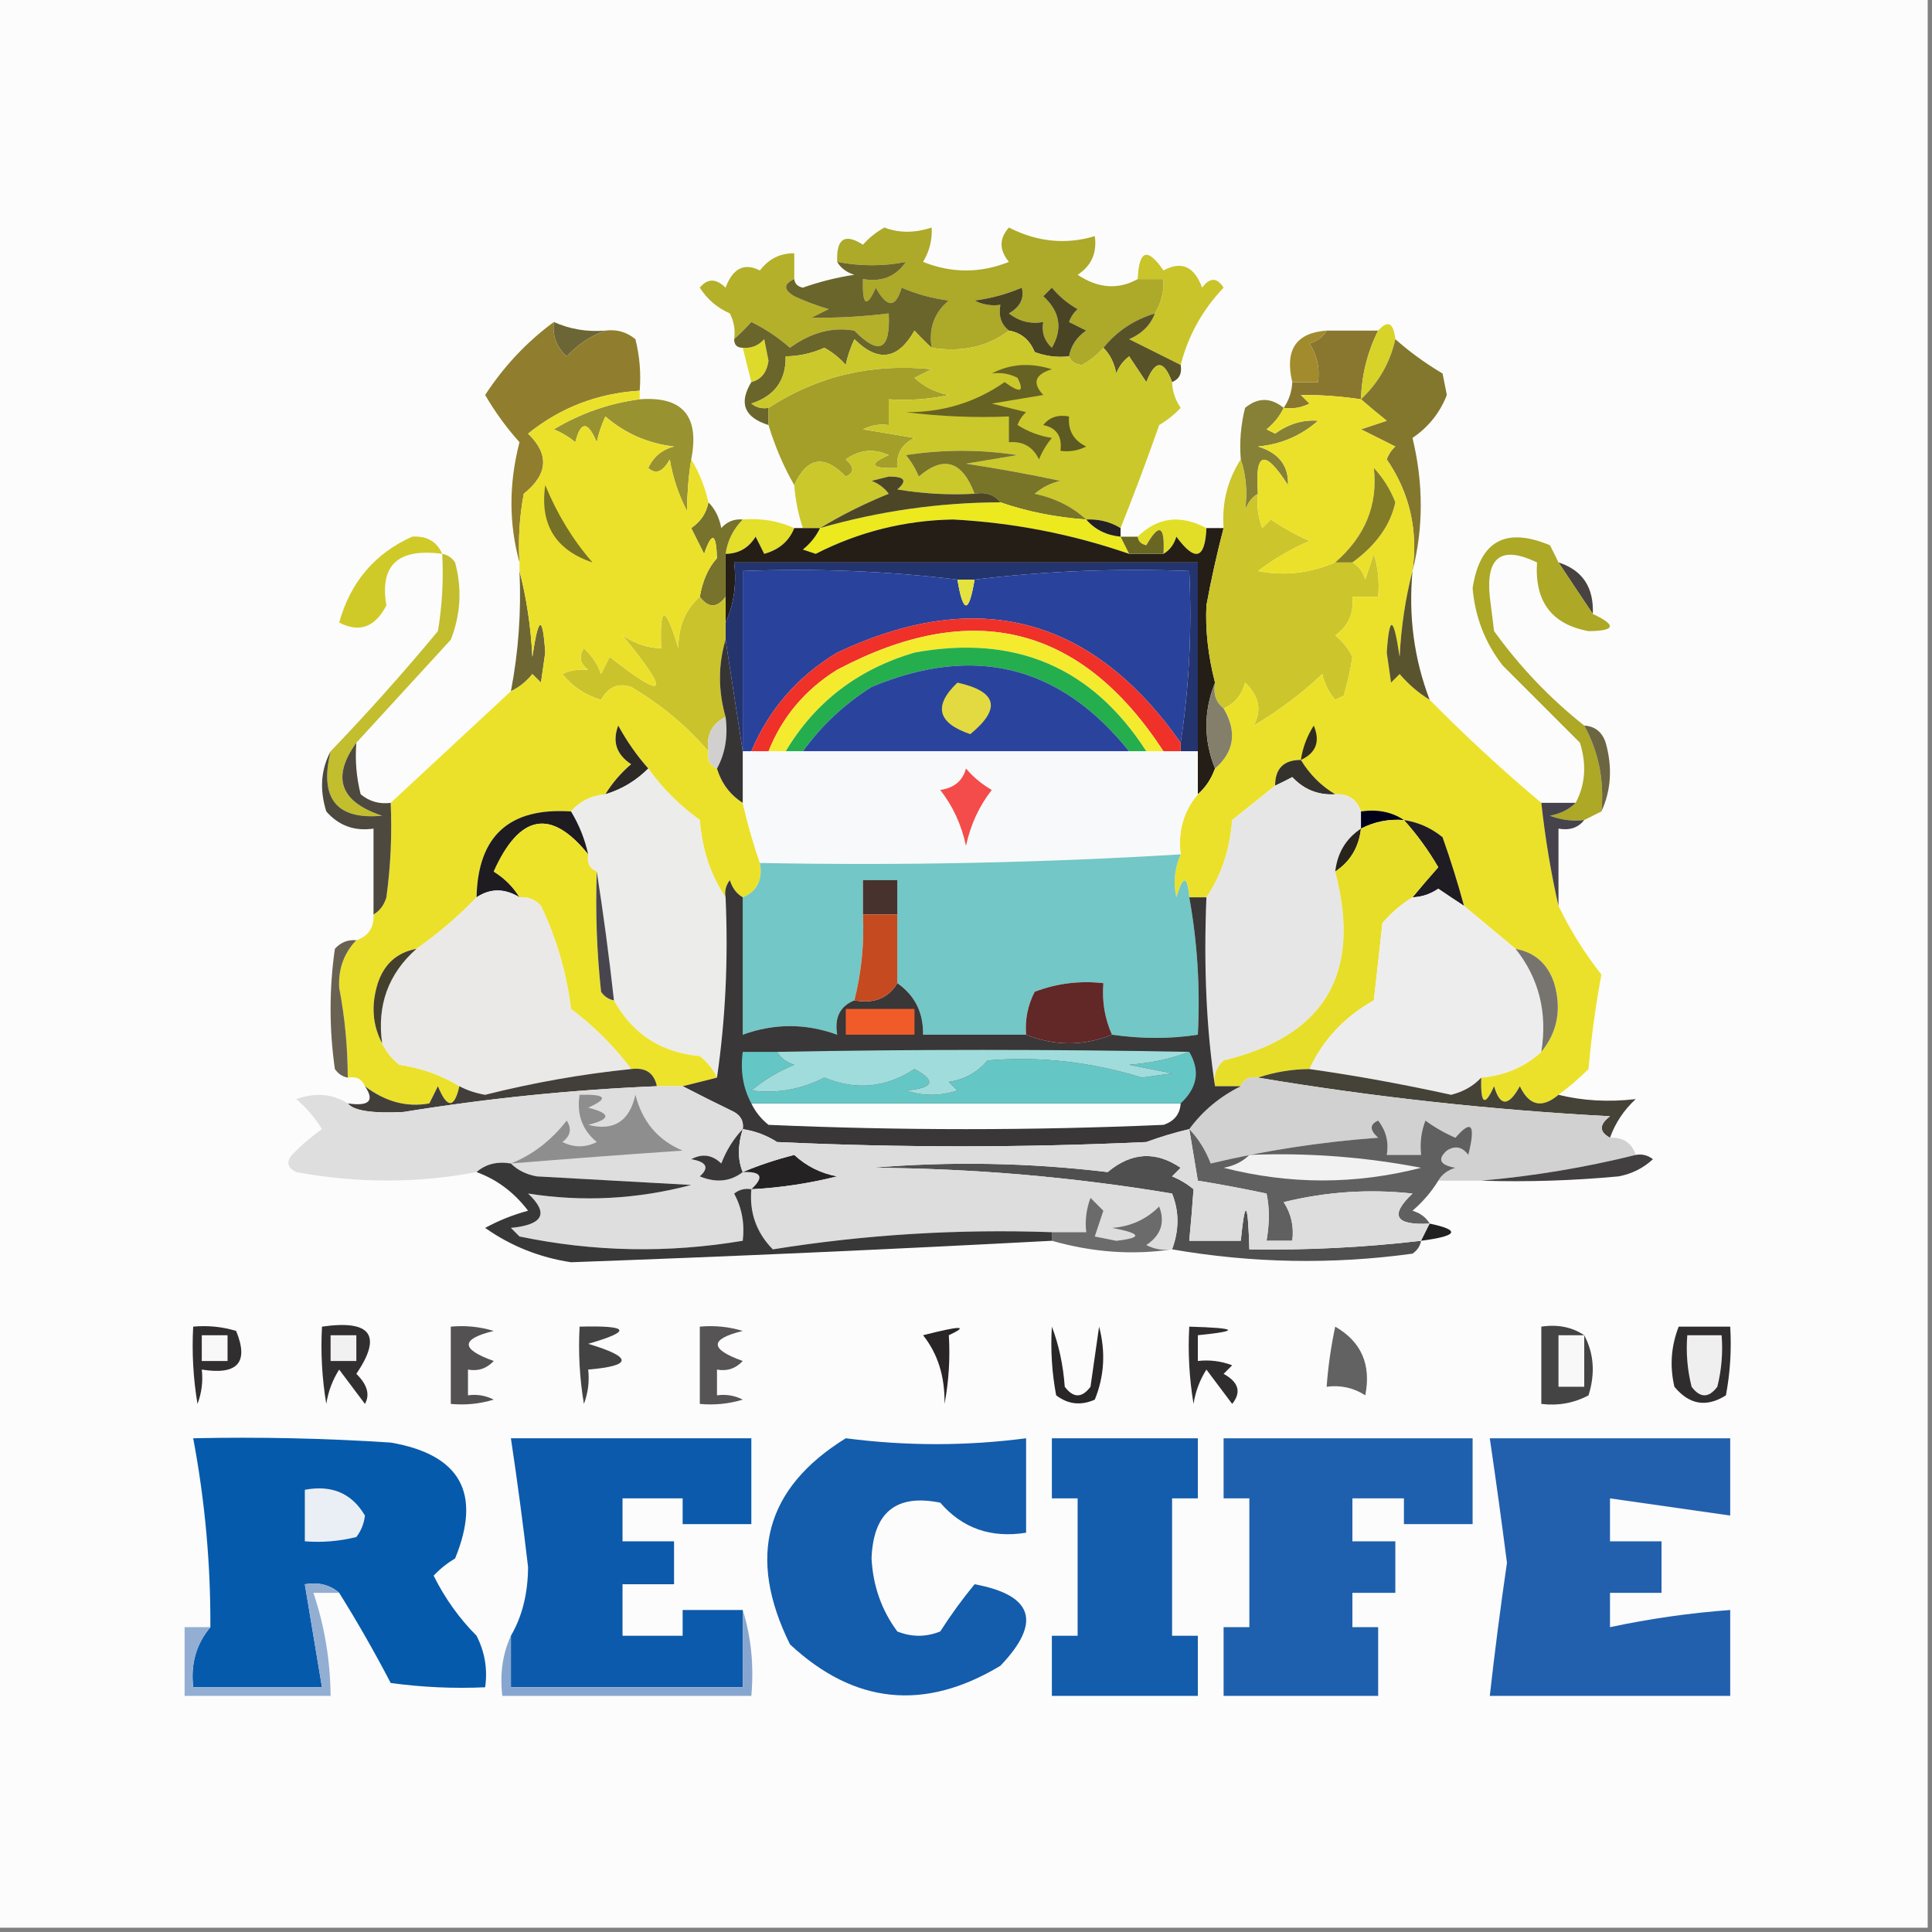 <?xml version="1.0" encoding="UTF-8"?>
<!DOCTYPE svg PUBLIC "-//W3C//DTD SVG 1.1//EN" "http://www.w3.org/Graphics/SVG/1.1/DTD/svg11.dtd">
<svg xmlns="http://www.w3.org/2000/svg" version="1.1" width="225px" height="225px" style="shape-rendering:geometricPrecision; text-rendering:geometricPrecision; image-rendering:optimizeQuality; fill-rule:evenodd; clip-rule:evenodd" xmlns:xlink="http://www.w3.org/1999/xlink">
<rect width="100%" height="100%" fill="#808080" stroke="none"/>
<g><path style="opacity:1" fill="#fcfcfc" d="M -0.5,-0.5 C 74.5,-0.5 149.5,-0.5 224.5,-0.5C 224.5,74.5 224.5,149.5 224.5,224.5C 149.5,224.5 74.5,224.5 -0.5,224.5C -0.5,149.5 -0.5,74.5 -0.5,-0.5 Z"/></g>
<g><path style="opacity:1" fill="#ada929" d="M 132.5,32.5 C 133.5,32.5 134.5,32.5 135.5,32.5C 135.567,33.959 135.234,35.292 134.5,36.5C 132.06,37.238 130.06,38.571 128.5,40.5C 127.844,41.278 127.011,41.944 126,42.5C 125.235,42.43 124.735,42.097 124.5,41.5C 124.721,40.265 125.388,39.265 126.5,38.5C 125.833,38.167 125.167,37.833 124.5,37.5C 124.709,36.914 125.043,36.414 125.5,36C 124.354,35.355 123.354,34.522 122.5,33.5C 122.167,33.833 121.833,34.167 121.5,34.5C 123.447,36.276 123.78,38.276 122.5,40.5C 121.614,39.675 121.281,38.675 121.5,37.5C 120.022,37.762 118.689,37.429 117.5,36.5C 118.811,35.742 119.311,34.742 119,33.5C 117.266,34.249 115.433,34.749 113.5,35C 114.448,35.483 115.448,35.65 116.5,35.5C 116.263,36.791 116.596,37.791 117.5,38.5C 115.012,40.388 112.012,41.054 108.5,40.5C 108.141,38.234 108.808,36.401 110.5,35C 108.567,34.749 106.734,34.249 105,33.5C 104.309,35.891 103.309,35.891 102,33.5C 100.913,35.932 100.413,35.598 100.5,32.5C 102.665,32.884 104.332,32.217 105.5,30.5C 102.905,31.024 100.239,31.024 97.5,30.5C 97.38,27.795 98.38,27.128 100.5,28.5C 101.216,27.689 102.05,27.022 103,26.5C 104.69,27.149 106.523,27.149 108.5,26.5C 108.579,27.93 108.246,29.264 107.5,30.5C 110.833,31.833 114.167,31.833 117.5,30.5C 116.355,29.109 116.355,27.776 117.5,26.5C 120.793,28.181 124.126,28.514 127.5,27.5C 127.773,29.451 127.107,30.951 125.5,32C 127.895,33.598 130.228,33.764 132.5,32.5 Z"/></g>
<g><path style="opacity:1" fill="#c9c42a" d="M 137.5,42.5 C 135.518,41.509 133.518,40.509 131.5,39.5C 132.993,38.859 133.993,37.859 134.5,36.5C 135.234,35.292 135.567,33.959 135.5,32.5C 134.5,32.5 133.5,32.5 132.5,32.5C 132.633,29.104 133.633,28.771 135.5,31.5C 137.585,30.353 139.085,31.02 140,33.5C 140.893,32.289 141.726,32.289 142.5,33.5C 140.046,36.076 138.379,39.076 137.5,42.5 Z"/></g>
<g><path style="opacity:1" fill="#b4b02a" d="M 92.5,32.5 C 91.227,33.077 91.227,33.743 92.5,34.5C 93.795,35.098 95.128,35.598 96.5,36C 95.833,36.333 95.167,36.667 94.5,37C 97.475,37.044 100.475,36.877 103.5,36.5C 103.721,40.795 102.388,41.462 99.5,38.5C 96.955,38.05 94.455,38.717 92,40.5C 90.632,39.297 89.132,38.297 87.5,37.5C 86.818,38.243 86.151,38.909 85.5,39.5C 85.65,38.448 85.483,37.448 85,36.5C 83.513,35.845 82.347,34.845 81.5,33.5C 82.391,32.41 83.391,32.41 84.5,33.5C 85.345,31.238 86.678,30.571 88.5,31.5C 89.524,30.147 90.857,29.48 92.5,29.5C 92.5,30.5 92.5,31.5 92.5,32.5 Z"/></g>
<g><path style="opacity:1" fill="#6c6636" d="M 64.5,37.5 C 66.379,38.341 68.379,38.675 70.5,38.5C 68.81,39.103 67.31,40.103 66,41.5C 64.812,40.437 64.312,39.103 64.5,37.5 Z"/></g>
<g><path style="opacity:1" fill="#897730" d="M 154.5,38.5 C 156.5,38.5 158.5,38.5 160.5,38.5C 159.25,41.006 158.584,43.673 158.5,46.5C 156.131,46.149 153.797,45.982 151.5,46C 151.833,46.333 152.167,46.667 152.5,47C 151.552,47.483 150.552,47.65 149.5,47.5C 150.11,46.609 150.443,45.609 150.5,44.5C 151.5,44.5 152.5,44.5 153.5,44.5C 153.714,42.856 153.38,41.356 152.5,40C 153.416,39.722 154.082,39.222 154.5,38.5 Z"/></g>
<g><path style="opacity:1" fill="#ddda2b" d="M 87.5,44.5 C 87.167,43.167 86.833,41.833 86.5,40.5C 87.496,40.586 88.329,40.252 89,39.5C 89.167,40.333 89.333,41.167 89.5,42C 89.316,43.376 88.649,44.209 87.5,44.5 Z"/></g>
<g><path style="opacity:1" fill="#6a652a" d="M 108.5,40.5 C 107.849,39.909 107.182,39.243 106.5,38.5C 104.58,41.898 102.247,42.231 99.5,39.5C 99.002,40.603 98.669,41.603 98.5,42.5C 97.784,41.689 96.95,41.022 96,40.5C 94.56,41.148 93.06,41.481 91.5,41.5C 91.548,44.292 90.215,46.125 87.5,47C 88.094,47.464 88.761,47.631 89.5,47.5C 89.5,48.167 89.5,48.833 89.5,49.5C 86.677,48.615 86.01,46.948 87.5,44.5C 88.649,44.209 89.316,43.376 89.5,42C 89.333,41.167 89.167,40.333 89,39.5C 88.329,40.252 87.496,40.586 86.5,40.5C 85.833,40.5 85.5,40.167 85.5,39.5C 86.151,38.909 86.818,38.243 87.5,37.5C 89.132,38.297 90.632,39.297 92,40.5C 94.455,38.717 96.955,38.05 99.5,38.5C 102.388,41.462 103.721,40.795 103.5,36.5C 100.475,36.877 97.475,37.044 94.5,37C 95.167,36.667 95.833,36.333 96.5,36C 95.128,35.598 93.795,35.098 92.5,34.5C 91.227,33.743 91.227,33.077 92.5,32.5C 92.56,33.043 92.893,33.376 93.5,33.5C 95.444,32.811 97.444,32.311 99.5,32C 98.584,31.722 97.918,31.222 97.5,30.5C 100.239,31.024 102.905,31.024 105.5,30.5C 104.332,32.217 102.665,32.884 100.5,32.5C 100.413,35.598 100.913,35.932 102,33.5C 103.309,35.891 104.309,35.891 105,33.5C 106.734,34.249 108.567,34.749 110.5,35C 108.808,36.401 108.141,38.234 108.5,40.5 Z"/></g>
<g><path style="opacity:1" fill="#494424" d="M 124.5,41.5 C 123.127,41.657 121.793,41.49 120.5,41C 119.922,39.583 118.922,38.75 117.5,38.5C 116.596,37.791 116.263,36.791 116.5,35.5C 115.448,35.65 114.448,35.483 113.5,35C 115.433,34.749 117.266,34.249 119,33.5C 119.311,34.742 118.811,35.742 117.5,36.5C 118.689,37.429 120.022,37.762 121.5,37.5C 121.281,38.675 121.614,39.675 122.5,40.5C 123.78,38.276 123.447,36.276 121.5,34.5C 121.833,34.167 122.167,33.833 122.5,33.5C 123.354,34.522 124.354,35.355 125.5,36C 125.043,36.414 124.709,36.914 124.5,37.5C 125.167,37.833 125.833,38.167 126.5,38.5C 125.388,39.265 124.721,40.265 124.5,41.5 Z"/></g>
<g><path style="opacity:1" fill="#575227" d="M 134.5,36.5 C 133.993,37.859 132.993,38.859 131.5,39.5C 133.518,40.509 135.518,41.509 137.5,42.5C 137.672,43.492 137.338,44.158 136.5,44.5C 135.534,41.875 134.534,41.875 133.5,44.5C 132.833,43.5 132.167,42.5 131.5,41.5C 130.808,42.025 130.308,42.692 130,43.5C 129.768,42.263 129.268,41.263 128.5,40.5C 130.06,38.571 132.06,37.238 134.5,36.5 Z"/></g>
<g><path style="opacity:1" fill="#d8d329" d="M 162.5,39.5 C 161.896,42.218 160.563,44.551 158.5,46.5C 158.584,43.673 159.25,41.006 160.5,38.5C 161.623,37.243 162.289,37.576 162.5,39.5 Z"/></g>
<g><path style="opacity:1" fill="#a28b2d" d="M 154.5,38.5 C 154.082,39.222 153.416,39.722 152.5,40C 153.38,41.356 153.714,42.856 153.5,44.5C 152.5,44.5 151.5,44.5 150.5,44.5C 149.599,40.759 150.932,38.759 154.5,38.5 Z"/></g>
<g><path style="opacity:1" fill="#907e2e" d="M 64.5,37.5 C 64.312,39.103 64.812,40.437 66,41.5C 67.31,40.103 68.81,39.103 70.5,38.5C 71.822,38.33 72.989,38.663 74,39.5C 74.496,41.473 74.662,43.473 74.5,45.5C 69.603,45.797 65.27,47.464 61.5,50.5C 63.995,52.905 63.829,55.238 61,57.5C 60.503,60.146 60.336,62.813 60.5,65.5C 59.253,60.984 59.253,56.317 60.5,51.5C 58.991,49.82 57.657,47.986 56.5,46C 58.693,42.642 61.36,39.809 64.5,37.5 Z"/></g>
<g><path style="opacity:1" fill="#a39f29" d="M 92.5,56.5 C 91.264,54.351 90.264,52.018 89.5,49.5C 89.5,48.833 89.5,48.167 89.5,47.5C 95.219,43.786 101.552,42.286 108.5,43C 107.833,43.333 107.167,43.667 106.5,44C 107.623,45.044 108.956,45.71 110.5,46C 108.19,46.497 105.857,46.663 103.5,46.5C 103.5,47.5 103.5,48.5 103.5,49.5C 102.448,49.35 101.448,49.517 100.5,50C 102.5,50.333 104.5,50.667 106.5,51C 105.027,51.71 104.36,52.876 104.5,54.5C 101.402,54.587 101.068,54.087 103.5,53C 101.741,52.203 100.074,52.369 98.5,53.5C 99.506,54.396 99.506,55.062 98.5,55.5C 95.981,52.898 93.981,53.231 92.5,56.5 Z"/></g>
<g><path style="opacity:1" fill="#989231" d="M 74.5,46.5 C 79.495,46.125 81.495,48.458 80.5,53.5C 80.206,55.276 80.04,57.276 80,59.5C 79.027,57.608 78.36,55.608 78,53.5C 77.189,54.96 76.355,55.293 75.5,54.5C 76.09,53.201 77.09,52.368 78.5,52C 75.462,51.647 72.795,50.48 70.5,48.5C 70.002,49.603 69.669,50.603 69.5,51.5C 68.459,49.009 67.626,49.009 67,51.5C 66.25,50.874 65.416,50.374 64.5,50C 67.605,48.132 70.939,46.965 74.5,46.5 Z"/></g>
<g><path style="opacity:1" fill="#868137" d="M 149.5,47.5 C 149.047,48.458 148.381,49.292 147.5,50C 147.833,50.167 148.167,50.333 148.5,50.5C 150.078,49.359 151.744,48.859 153.5,49C 151.51,50.751 149.177,51.751 146.5,52C 148.923,52.732 150.09,54.232 150,56.5C 147.277,52.244 146.11,52.578 146.5,57.5C 145.778,57.917 145.278,58.584 145,59.5C 145.284,57.321 145.117,55.321 144.5,53.5C 144.338,51.473 144.505,49.473 145,47.5C 146.49,46.272 147.99,46.272 149.5,47.5 Z"/></g>
<g><path style="opacity:1" fill="#83772e" d="M 162.5,39.5 C 164.151,40.97 165.985,42.303 168,43.5C 168.167,44.333 168.333,45.167 168.5,46C 167.692,48.075 166.358,49.742 164.5,51C 165.782,56.309 165.782,61.476 164.5,66.5C 165.161,61.715 164.161,57.382 161.5,53.5C 161.709,52.914 162.043,52.414 162.5,52C 161.167,51.333 159.833,50.667 158.5,50C 159.5,49.667 160.5,49.333 161.5,49C 160.429,48.148 159.429,47.315 158.5,46.5C 160.563,44.551 161.896,42.218 162.5,39.5 Z"/></g>
<g><path style="opacity:1" fill="#cbc82b" d="M 108.5,40.5 C 112.012,41.054 115.012,40.388 117.5,38.5C 118.922,38.75 119.922,39.583 120.5,41C 121.793,41.49 123.127,41.657 124.5,41.5C 124.735,42.097 125.235,42.43 126,42.5C 127.011,41.944 127.844,41.278 128.5,40.5C 129.268,41.263 129.768,42.263 130,43.5C 130.308,42.692 130.808,42.025 131.5,41.5C 132.167,42.5 132.833,43.5 133.5,44.5C 134.534,41.875 135.534,41.875 136.5,44.5C 136.539,45.583 136.873,46.583 137.5,47.5C 136.758,48.287 135.925,48.953 135,49.5C 133.558,53.609 132.058,57.609 130.5,61.5C 129.292,60.766 127.959,60.433 126.5,60.5C 124.884,59.011 122.884,58.011 120.5,57.5C 121.376,56.749 122.376,56.249 123.5,56C 119.853,55.225 116.186,54.559 112.5,54C 114.5,53.667 116.5,53.333 118.5,53C 114.167,52.333 109.833,52.333 105.5,53C 106.126,53.75 106.626,54.584 107,55.5C 109.894,53.007 112.061,53.673 113.5,57.5C 110.482,57.665 107.482,57.498 104.5,57C 105.706,55.982 105.373,55.482 103.5,55.5C 102.833,55.667 102.167,55.833 101.5,56C 102.308,56.308 102.975,56.808 103.5,57.5C 100.652,58.659 97.985,59.992 95.5,61.5C 94.833,61.5 94.167,61.5 93.5,61.5C 92.962,59.883 92.629,58.216 92.5,56.5C 93.981,53.231 95.981,52.898 98.5,55.5C 99.506,55.062 99.506,54.396 98.5,53.5C 100.074,52.369 101.741,52.203 103.5,53C 101.068,54.087 101.402,54.587 104.5,54.5C 104.36,52.876 105.027,51.71 106.5,51C 104.5,50.667 102.5,50.333 100.5,50C 101.448,49.517 102.448,49.35 103.5,49.5C 103.5,48.5 103.5,47.5 103.5,46.5C 105.857,46.663 108.19,46.497 110.5,46C 108.956,45.71 107.623,45.044 106.5,44C 107.167,43.667 107.833,43.333 108.5,43C 101.552,42.286 95.219,43.786 89.5,47.5C 88.761,47.631 88.094,47.464 87.5,47C 90.215,46.125 91.548,44.292 91.5,41.5C 93.06,41.481 94.56,41.148 96,40.5C 96.95,41.022 97.784,41.689 98.5,42.5C 98.669,41.603 99.002,40.603 99.5,39.5C 102.247,42.231 104.58,41.898 106.5,38.5C 107.182,39.243 107.849,39.909 108.5,40.5 Z"/></g>
<g><path style="opacity:1" fill="#787428" d="M 126.5,60.5 C 122.96,60.247 119.627,59.581 116.5,58.5C 115.791,57.596 114.791,57.263 113.5,57.5C 112.061,53.673 109.894,53.007 107,55.5C 106.626,54.584 106.126,53.75 105.5,53C 109.833,52.333 114.167,52.333 118.5,53C 116.5,53.333 114.5,53.667 112.5,54C 116.186,54.559 119.853,55.225 123.5,56C 122.376,56.249 121.376,56.749 120.5,57.5C 122.884,58.011 124.884,59.011 126.5,60.5 Z"/></g>
<g><path style="opacity:1" fill="#666224" d="M 115.5,43.5 C 117.628,42.371 119.961,42.204 122.5,43C 120.519,43.605 120.185,44.605 121.5,46C 119.5,46.333 117.5,46.667 115.5,47C 116.833,47.333 118.167,47.667 119.5,48C 119.043,48.414 118.709,48.914 118.5,49.5C 119.729,50.281 121.062,50.781 122.5,51C 121.874,51.75 121.374,52.584 121,53.5C 120.29,52.027 119.124,51.36 117.5,51.5C 117.5,50.5 117.5,49.5 117.5,48.5C 113.486,48.666 109.486,48.499 105.5,48C 109.769,48.038 113.602,46.871 117,44.5C 118.84,45.833 119.34,45.666 118.5,44C 117.552,43.517 116.552,43.35 115.5,43.5 Z"/></g>
<g><path style="opacity:1" fill="#5d5923" d="M 121.5,49.5 C 122.209,48.596 123.209,48.263 124.5,48.5C 124.36,50.124 125.027,51.29 126.5,52C 125.552,52.483 124.552,52.65 123.5,52.5C 123.715,50.821 123.048,49.821 121.5,49.5 Z"/></g>
<g><path style="opacity:1" fill="#ece91f" d="M 116.5,58.5 C 119.627,59.581 122.96,60.247 126.5,60.5C 127.514,61.674 128.847,62.34 130.5,62.5C 130.833,63.167 131.167,63.833 131.5,64.5C 124.889,62.211 118.055,60.878 111,60.5C 105.367,60.599 100.034,61.932 95,64.5C 94.5,64.333 94,64.167 93.5,64C 94.38,63.292 95.047,62.458 95.5,61.5C 102.346,59.526 109.346,58.526 116.5,58.5 Z"/></g>
<g><path style="opacity:1" fill="#e3df2b" d="M 86.5,60.5 C 88.621,60.325 90.621,60.659 92.5,61.5C 91.895,63.026 90.729,64.026 89,64.5C 88.667,63.833 88.333,63.167 88,62.5C 87.184,63.823 86.017,64.489 84.5,64.5C 84.733,62.938 85.4,61.605 86.5,60.5 Z"/></g>
<g><path style="opacity:1" fill="#4c4627" d="M 113.5,57.5 C 114.791,57.263 115.791,57.596 116.5,58.5C 109.346,58.526 102.346,59.526 95.5,61.5C 97.985,59.992 100.652,58.659 103.5,57.5C 102.975,56.808 102.308,56.308 101.5,56C 102.167,55.833 102.833,55.667 103.5,55.5C 105.373,55.482 105.706,55.982 104.5,57C 107.482,57.498 110.482,57.665 113.5,57.5 Z"/></g>
<g><path style="opacity:1" fill="#e2de28" d="M 140.5,61.5 C 140.344,65.135 139.178,65.469 137,62.5C 136.722,63.416 136.222,64.082 135.5,64.5C 135.671,61.203 135.005,60.869 133.5,63.5C 132.893,63.376 132.56,63.043 132.5,62.5C 134.799,60.231 137.466,59.898 140.5,61.5 Z"/></g>
<g><path style="opacity:1" fill="#231f22" d="M 126.5,60.5 C 127.959,60.433 129.292,60.766 130.5,61.5C 130.5,61.833 130.5,62.167 130.5,62.5C 128.847,62.34 127.514,61.674 126.5,60.5 Z"/></g>
<g><path style="opacity:1" fill="#241e17" d="M 131.5,64.5 C 132.833,64.5 134.167,64.5 135.5,64.5C 136.222,64.082 136.722,63.416 137,62.5C 139.178,65.469 140.344,65.135 140.5,61.5C 141.167,61.5 141.833,61.5 142.5,61.5C 141.731,64.435 141.064,67.435 140.5,70.5C 140.361,73.365 140.695,76.365 141.5,79.5C 140.167,82.833 140.167,86.167 141.5,89.5C 141.068,90.71 140.401,91.71 139.5,92.5C 139.5,90.833 139.5,89.167 139.5,87.5C 139.5,80.167 139.5,72.833 139.5,65.5C 121.5,65.5 103.5,65.5 85.5,65.5C 85.802,68.059 85.468,70.393 84.5,72.5C 84.5,71.5 84.5,70.5 84.5,69.5C 84.5,67.833 84.5,66.167 84.5,64.5C 86.017,64.489 87.184,63.823 88,62.5C 88.333,63.167 88.667,63.833 89,64.5C 90.729,64.026 91.895,63.026 92.5,61.5C 92.833,61.5 93.167,61.5 93.5,61.5C 94.167,61.5 94.833,61.5 95.5,61.5C 95.047,62.458 94.38,63.292 93.5,64C 94,64.167 94.5,64.333 95,64.5C 100.034,61.932 105.367,60.599 111,60.5C 118.055,60.878 124.889,62.211 131.5,64.5 Z"/></g>
<g><path style="opacity:1" fill="#696523" d="M 135.5,64.5 C 134.167,64.5 132.833,64.5 131.5,64.5C 131.167,63.833 130.833,63.167 130.5,62.5C 131.167,62.5 131.833,62.5 132.5,62.5C 132.56,63.043 132.893,63.376 133.5,63.5C 135.005,60.869 135.671,61.203 135.5,64.5 Z"/></g>
<g><path style="opacity:1" fill="#23346f" d="M 139.5,87.5 C 138.833,87.5 138.167,87.5 137.5,87.5C 137.5,87.167 137.5,86.833 137.5,86.5C 138.491,80.021 138.824,73.354 138.5,66.5C 129.983,66.174 121.65,66.507 113.5,67.5C 112.833,67.5 112.167,67.5 111.5,67.5C 103.35,66.507 95.017,66.174 86.5,66.5C 86.5,73.5 86.5,80.5 86.5,87.5C 85.833,83.167 85.167,78.833 84.5,74.5C 84.5,73.833 84.5,73.167 84.5,72.5C 85.468,70.393 85.802,68.059 85.5,65.5C 103.5,65.5 121.5,65.5 139.5,65.5C 139.5,72.833 139.5,80.167 139.5,87.5 Z"/></g>
<g><path style="opacity:1" fill="#484341" d="M 181.5,65.5 C 184.292,66.392 185.625,68.392 185.5,71.5C 184.18,69.537 182.846,67.537 181.5,65.5 Z"/></g>
<g><path style="opacity:1" fill="#29429b" d="M 111.5,67.5 C 112.167,71.5 112.833,71.5 113.5,67.5C 121.65,66.507 129.983,66.174 138.5,66.5C 138.824,73.354 138.491,80.021 137.5,86.5C 127.172,71.798 113.839,68.298 97.5,76C 92.873,78.788 89.539,82.622 87.5,87.5C 87.167,87.5 86.833,87.5 86.5,87.5C 86.5,80.5 86.5,73.5 86.5,66.5C 95.017,66.174 103.35,66.507 111.5,67.5 Z"/></g>
<g><path style="opacity:1" fill="#77722c" d="M 82.5,58.5 C 83.268,59.263 83.768,60.263 84,61.5C 84.671,60.748 85.504,60.414 86.5,60.5C 85.4,61.605 84.733,62.938 84.5,64.5C 84.5,66.167 84.5,67.833 84.5,69.5C 83.5,70.833 82.5,70.833 81.5,69.5C 81.828,67.609 82.495,66.109 83.5,65C 83.406,62.046 82.906,61.879 82,64.5C 81.5,63.5 81,62.5 80.5,61.5C 81.612,60.735 82.279,59.735 82.5,58.5 Z"/></g>
<g><path style="opacity:1" fill="#e4e23f" d="M 111.5,67.5 C 112.167,67.5 112.833,67.5 113.5,67.5C 112.833,71.5 112.167,71.5 111.5,67.5 Z"/></g>
<g><path style="opacity:1" fill="#d0ca28" d="M 51.5,64.5 C 46.359,63.813 44.192,65.813 45,70.5C 43.677,73.059 41.843,73.725 39.5,72.5C 40.813,67.786 43.647,64.453 48,62.5C 49.699,62.387 50.866,63.053 51.5,64.5 Z"/></g>
<g><path style="opacity:1" fill="#ada826" d="M 181.5,65.5 C 182.846,67.537 184.18,69.537 185.5,71.5C 188.297,72.808 188.131,73.475 185,73.5C 180.707,72.716 178.707,70.049 179,65.5C 174.863,63.506 173.03,64.84 173.5,69.5C 173.667,70.833 173.833,72.167 174,73.5C 177.03,77.695 180.53,81.361 184.5,84.5C 186.181,87.582 186.848,90.915 186.5,94.5C 185.833,94.833 185.167,95.167 184.5,95.5C 183.127,95.657 181.793,95.49 180.5,95C 181.737,94.768 182.737,94.268 183.5,93.5C 184.629,91.372 184.796,89.038 184,86.5C 181,83.5 178,80.5 175,77.5C 172.954,74.865 171.787,71.865 171.5,68.5C 172.338,63.002 175.338,61.335 180.5,63.5C 180.863,64.183 181.196,64.85 181.5,65.5 Z"/></g>
<g><path style="opacity:1" fill="#cac32c" d="M 81.5,69.5 C 82.5,70.833 83.5,70.833 84.5,69.5C 84.5,70.5 84.5,71.5 84.5,72.5C 84.5,73.167 84.5,73.833 84.5,74.5C 83.628,77.421 83.628,80.421 84.5,83.5C 82.896,84.287 82.229,85.62 82.5,87.5C 79.981,84.553 76.981,82.053 73.5,80C 72.004,79.493 70.837,79.993 70,81.5C 68.155,80.951 66.655,79.951 65.5,78.5C 66.262,78.089 67.262,77.923 68.5,78C 67.549,77.282 67.383,76.449 68,75.5C 68.915,76.328 69.581,77.328 70,78.5C 70.333,77.833 70.667,77.167 71,76.5C 77.652,81.716 78.152,80.883 72.5,74C 73.974,74.973 75.474,75.473 77,75.5C 76.805,70.386 77.472,70.386 79,75.5C 79.002,72.949 79.836,70.949 81.5,69.5 Z"/></g>
<g><path style="opacity:1" fill="#ccc52c" d="M 144.5,53.5 C 145.117,55.321 145.284,57.321 145,59.5C 145.278,58.584 145.778,57.917 146.5,57.5C 146.343,58.873 146.51,60.207 147,61.5C 147.333,61.167 147.667,60.833 148,60.5C 149.419,61.46 150.919,62.294 152.5,63C 150.368,63.92 148.368,65.087 146.5,66.5C 149.505,67.108 152.505,66.774 155.5,65.5C 156.167,65.5 156.833,65.5 157.5,65.5C 158.222,65.918 158.722,66.584 159,67.5C 159.333,66.5 159.667,65.5 160,64.5C 160.494,66.134 160.66,67.801 160.5,69.5C 159.5,69.5 158.5,69.5 157.5,69.5C 157.703,71.39 157.037,72.89 155.5,74C 156.357,74.689 157.023,75.522 157.5,76.5C 157.277,77.967 156.944,79.467 156.5,81C 156.167,81.167 155.833,81.333 155.5,81.5C 154.749,80.624 154.249,79.624 154,78.5C 151.574,80.785 148.907,82.785 146,84.5C 146.979,82.722 146.646,81.055 145,79.5C 144.623,80.942 143.79,81.942 142.5,82.5C 141.596,81.791 141.263,80.791 141.5,79.5C 140.695,76.365 140.361,73.365 140.5,70.5C 141.064,67.435 141.731,64.435 142.5,61.5C 142.283,58.579 142.949,55.913 144.5,53.5 Z"/></g>
<g><path style="opacity:1" fill="#6e6734" d="M 60.5,66.5 C 61.321,69.641 61.821,72.975 62,76.5C 62.699,71.719 63.199,71.553 63.5,76C 63.333,77.167 63.167,78.333 63,79.5C 62.667,79.167 62.333,78.833 62,78.5C 61.292,79.38 60.458,80.047 59.5,80.5C 60.383,75.897 60.717,71.23 60.5,66.5 Z"/></g>
<g><path style="opacity:1" fill="#c2be2e" d="M 51.5,64.5 C 52.117,64.611 52.617,64.944 53,65.5C 53.821,68.554 53.655,71.554 52.5,74.5C 48.84,78.494 45.173,82.494 41.5,86.5C 38.59,90.538 39.59,93.371 44.5,95C 39.178,95.493 37.178,92.993 38.5,87.5C 42.801,83.028 46.968,78.361 51,73.5C 51.498,70.518 51.665,67.518 51.5,64.5 Z"/></g>
<g><path style="opacity:1" fill="#ebe12b" d="M 74.5,45.5 C 74.5,45.833 74.5,46.167 74.5,46.5C 70.939,46.965 67.605,48.132 64.5,50C 65.416,50.374 66.25,50.874 67,51.5C 67.626,49.009 68.459,49.009 69.5,51.5C 69.669,50.603 70.002,49.603 70.5,48.5C 72.795,50.48 75.462,51.647 78.5,52C 77.09,52.368 76.09,53.201 75.5,54.5C 76.355,55.293 77.189,54.96 78,53.5C 78.36,55.608 79.027,57.608 80,59.5C 80.04,57.276 80.206,55.276 80.5,53.5C 81.441,55.05 82.108,56.716 82.5,58.5C 82.279,59.735 81.612,60.735 80.5,61.5C 81,62.5 81.5,63.5 82,64.5C 82.906,61.879 83.406,62.046 83.5,65C 82.495,66.109 81.828,67.609 81.5,69.5C 79.836,70.949 79.002,72.949 79,75.5C 77.472,70.386 76.805,70.386 77,75.5C 75.474,75.473 73.974,74.973 72.5,74C 78.152,80.883 77.652,81.716 71,76.5C 70.667,77.167 70.333,77.833 70,78.5C 69.581,77.328 68.915,76.328 68,75.5C 67.383,76.449 67.549,77.282 68.5,78C 67.262,77.923 66.262,78.089 65.5,78.5C 66.655,79.951 68.155,80.951 70,81.5C 70.837,79.993 72.004,79.493 73.5,80C 76.981,82.053 79.981,84.553 82.5,87.5C 82.328,88.492 82.662,89.158 83.5,89.5C 84.026,91.23 85.026,92.564 86.5,93.5C 87.065,95.952 87.732,98.285 88.5,100.5C 88.843,102.483 88.177,103.817 86.5,104.5C 85.778,104.082 85.278,103.416 85,102.5C 84.536,103.094 84.369,103.761 84.5,104.5C 82.767,101.961 81.767,98.961 81.5,95.5C 79.118,93.785 77.118,91.785 75.5,89.5C 74.164,87.99 72.997,86.323 72,84.5C 71.289,86.367 71.789,87.867 73.5,89C 72.29,90.039 71.29,91.206 70.5,92.5C 68.847,92.66 67.514,93.326 66.5,94.5C 59.316,94.019 55.65,97.352 55.5,104.5C 53.353,106.737 51.02,108.737 48.5,110.5C 46.248,110.916 44.748,112.249 44,114.5C 43.204,117.039 43.371,119.372 44.5,121.5C 44.953,122.458 45.62,123.292 46.5,124C 49.104,124.39 51.438,125.224 53.5,126.5C 52.904,129.113 52.071,129.113 51,126.5C 50.667,127.167 50.333,127.833 50,128.5C 47.388,128.984 44.888,128.318 42.5,126.5C 42.158,125.662 41.492,125.328 40.5,125.5C 40.496,121.973 40.163,118.473 39.5,115C 39.395,112.822 40.062,110.988 41.5,109.5C 42.906,109.027 43.573,108.027 43.5,106.5C 44.222,106.082 44.722,105.416 45,104.5C 45.499,100.848 45.665,97.182 45.5,93.5C 50.146,89.189 54.813,84.855 59.5,80.5C 60.458,80.047 61.292,79.38 62,78.5C 62.333,78.833 62.667,79.167 63,79.5C 63.167,78.333 63.333,77.167 63.5,76C 63.199,71.553 62.699,71.719 62,76.5C 61.821,72.975 61.321,69.641 60.5,66.5C 60.5,66.167 60.5,65.833 60.5,65.5C 60.336,62.813 60.503,60.146 61,57.5C 63.829,55.238 63.995,52.905 61.5,50.5C 65.27,47.464 69.603,45.797 74.5,45.5 Z"/></g>
<g><path style="opacity:1" fill="#757126" d="M 63.5,56.5 C 64.898,59.899 66.732,62.899 69,65.5C 64.679,64.05 62.846,61.05 63.5,56.5 Z"/></g>
<g><path style="opacity:1" fill="#ebe12a" d="M 158.5,46.5 C 159.429,47.315 160.429,48.148 161.5,49C 160.5,49.333 159.5,49.667 158.5,50C 159.833,50.667 161.167,51.333 162.5,52C 162.043,52.414 161.709,52.914 161.5,53.5C 164.161,57.382 165.161,61.715 164.5,66.5C 163.679,69.641 163.179,72.975 163,76.5C 162.301,71.719 161.801,71.553 161.5,76C 161.667,77.167 161.833,78.333 162,79.5C 162.333,79.167 162.667,78.833 163,78.5C 164.039,79.71 165.206,80.71 166.5,81.5C 170.685,85.742 175.018,89.742 179.5,93.5C 179.956,97.664 180.622,101.664 181.5,105.5C 182.884,108.354 184.55,111.02 186.5,113.5C 185.818,117.138 185.318,120.805 185,124.5C 183.855,125.636 182.688,126.636 181.5,127.5C 179.584,129.116 178.084,128.782 177,126.5C 175.691,128.891 174.691,128.891 174,126.5C 172.913,128.932 172.413,128.598 172.5,125.5C 175.272,125.241 177.605,124.241 179.5,122.5C 181.385,120.205 181.885,117.538 181,114.5C 180.252,112.249 178.752,110.916 176.5,110.5C 174.525,108.863 172.525,107.196 170.5,105.5C 169.774,102.821 168.941,100.154 168,97.5C 166.67,96.418 165.17,95.751 163.5,95.5C 162.081,94.549 160.415,94.216 158.5,94.5C 158.027,93.094 157.027,92.427 155.5,92.5C 153.861,91.528 152.527,90.194 151.5,88.5C 149.5,88.5 148.5,89.5 148.5,91.5C 146.852,92.81 145.186,94.143 143.5,95.5C 143.232,98.961 142.232,101.961 140.5,104.5C 139.833,104.5 139.167,104.5 138.5,104.5C 138.279,101.903 137.779,101.903 137,104.5C 136.616,102.803 136.782,101.137 137.5,99.5C 137.166,96.812 137.832,94.479 139.5,92.5C 140.401,91.71 141.068,90.71 141.5,89.5C 143.753,87.55 144.086,85.216 142.5,82.5C 143.79,81.942 144.623,80.942 145,79.5C 146.646,81.055 146.979,82.722 146,84.5C 148.907,82.785 151.574,80.785 154,78.5C 154.249,79.624 154.749,80.624 155.5,81.5C 155.833,81.333 156.167,81.167 156.5,81C 156.944,79.467 157.277,77.967 157.5,76.5C 157.023,75.522 156.357,74.689 155.5,74C 157.037,72.89 157.703,71.39 157.5,69.5C 158.5,69.5 159.5,69.5 160.5,69.5C 160.66,67.801 160.494,66.134 160,64.5C 159.667,65.5 159.333,66.5 159,67.5C 158.722,66.584 158.222,65.918 157.5,65.5C 160.26,63.492 161.927,61.159 162.5,58.5C 161.917,56.998 161.084,55.665 160,54.5C 160.488,58.8 158.988,62.466 155.5,65.5C 152.505,66.774 149.505,67.108 146.5,66.5C 148.368,65.087 150.368,63.92 152.5,63C 150.919,62.294 149.419,61.46 148,60.5C 147.667,60.833 147.333,61.167 147,61.5C 146.51,60.207 146.343,58.873 146.5,57.5C 146.11,52.578 147.277,52.244 150,56.5C 150.09,54.232 148.923,52.732 146.5,52C 149.177,51.751 151.51,50.751 153.5,49C 151.744,48.859 150.078,49.359 148.5,50.5C 148.167,50.333 147.833,50.167 147.5,50C 148.381,49.292 149.047,48.458 149.5,47.5C 150.552,47.65 151.552,47.483 152.5,47C 152.167,46.667 151.833,46.333 151.5,46C 153.797,45.982 156.131,46.149 158.5,46.5 Z"/></g>
<g><path style="opacity:1" fill="#827c26" d="M 157.5,65.5 C 156.833,65.5 156.167,65.5 155.5,65.5C 158.988,62.466 160.488,58.8 160,54.5C 161.084,55.665 161.917,56.998 162.5,58.5C 161.927,61.159 160.26,63.492 157.5,65.5 Z"/></g>
<g><path style="opacity:1" fill="#59542e" d="M 164.5,66.5 C 164.016,71.759 164.683,76.759 166.5,81.5C 165.206,80.71 164.039,79.71 163,78.5C 162.667,78.833 162.333,79.167 162,79.5C 161.833,78.333 161.667,77.167 161.5,76C 161.801,71.553 162.301,71.719 163,76.5C 163.179,72.975 163.679,69.641 164.5,66.5 Z"/></g>
<g><path style="opacity:1" fill="#ef3129" d="M 137.5,86.5 C 137.5,86.833 137.5,87.167 137.5,87.5C 136.833,87.5 136.167,87.5 135.5,87.5C 125.931,72.822 113.264,69.656 97.5,78C 93.768,80.316 91.101,83.482 89.5,87.5C 88.833,87.5 88.167,87.5 87.5,87.5C 89.539,82.622 92.873,78.788 97.5,76C 113.839,68.298 127.172,71.798 137.5,86.5 Z"/></g>
<g><path style="opacity:1" fill="#f4eb2f" d="M 135.5,87.5 C 134.833,87.5 134.167,87.5 133.5,87.5C 127.198,77.69 118.198,73.856 106.5,76C 99.915,77.938 94.915,81.772 91.5,87.5C 90.833,87.5 90.167,87.5 89.5,87.5C 91.101,83.482 93.768,80.316 97.5,78C 113.264,69.656 125.931,72.822 135.5,87.5 Z"/></g>
<g><path style="opacity:1" fill="#25ae4e" d="M 133.5,87.5 C 132.833,87.5 132.167,87.5 131.5,87.5C 123.487,77.497 113.487,74.997 101.5,80C 98.334,82 95.668,84.5 93.5,87.5C 92.833,87.5 92.167,87.5 91.5,87.5C 94.915,81.772 99.915,77.938 106.5,76C 118.198,73.856 127.198,77.69 133.5,87.5 Z"/></g>
<g><path style="opacity:1" fill="#2a449d" d="M 131.5,87.5 C 118.833,87.5 106.167,87.5 93.5,87.5C 95.668,84.5 98.334,82 101.5,80C 113.487,74.997 123.487,77.497 131.5,87.5 Z"/></g>
<g><path style="opacity:1" fill="#e3da41" d="M 111.5,79.5 C 116.131,80.52 116.631,82.52 113,85.5C 109.168,84.198 108.668,82.198 111.5,79.5 Z"/></g>
<g><path style="opacity:1" fill="#d2d0cf" d="M 84.5,83.5 C 84.795,85.735 84.461,87.735 83.5,89.5C 82.662,89.158 82.328,88.492 82.5,87.5C 82.229,85.62 82.896,84.287 84.5,83.5 Z"/></g>
<g><path style="opacity:1" fill="#837f6b" d="M 141.5,79.5 C 141.263,80.791 141.596,81.791 142.5,82.5C 144.086,85.216 143.753,87.55 141.5,89.5C 140.167,86.167 140.167,82.833 141.5,79.5 Z"/></g>
<g><path style="opacity:1" fill="#312c21" d="M 151.5,88.5 C 151.709,87.078 152.209,85.745 153,84.5C 153.773,86.352 153.273,87.686 151.5,88.5 Z"/></g>
<g><path style="opacity:1" fill="#f8f9fa" d="M 86.5,87.5 C 86.833,87.5 87.167,87.5 87.5,87.5C 88.167,87.5 88.833,87.5 89.5,87.5C 90.167,87.5 90.833,87.5 91.5,87.5C 92.167,87.5 92.833,87.5 93.5,87.5C 106.167,87.5 118.833,87.5 131.5,87.5C 132.167,87.5 132.833,87.5 133.5,87.5C 134.167,87.5 134.833,87.5 135.5,87.5C 136.167,87.5 136.833,87.5 137.5,87.5C 138.167,87.5 138.833,87.5 139.5,87.5C 139.5,89.167 139.5,90.833 139.5,92.5C 137.832,94.479 137.166,96.812 137.5,99.5C 121.244,100.484 104.911,100.818 88.5,100.5C 87.732,98.285 87.065,95.952 86.5,93.5C 86.5,91.5 86.5,89.5 86.5,87.5 Z"/></g>
<g><path style="opacity:1" fill="#373435" d="M 84.5,74.5 C 85.167,78.833 85.833,83.167 86.5,87.5C 86.5,89.5 86.5,91.5 86.5,93.5C 85.026,92.564 84.026,91.23 83.5,89.5C 84.461,87.735 84.795,85.735 84.5,83.5C 83.628,80.421 83.628,77.421 84.5,74.5 Z"/></g>
<g><path style="opacity:1" fill="#35322d" d="M 151.5,88.5 C 152.527,90.194 153.861,91.528 155.5,92.5C 153.516,92.617 151.85,91.95 150.5,90.5C 149.817,90.863 149.15,91.196 148.5,91.5C 148.5,89.5 149.5,88.5 151.5,88.5 Z"/></g>
<g><path style="opacity:1" fill="#6c6541" d="M 184.5,84.5 C 185.75,84.577 186.583,85.244 187,86.5C 187.801,89.367 187.634,92.034 186.5,94.5C 186.848,90.915 186.181,87.582 184.5,84.5 Z"/></g>
<g><path style="opacity:1" fill="#2d2926" d="M 75.5,89.5 C 74.078,90.925 72.411,91.925 70.5,92.5C 71.29,91.206 72.29,90.039 73.5,89C 71.789,87.867 71.289,86.367 72,84.5C 72.997,86.323 74.164,87.99 75.5,89.5 Z"/></g>
<g><path style="opacity:1" fill="#ececeb" d="M 75.5,89.5 C 77.118,91.785 79.118,93.785 81.5,95.5C 81.767,98.961 82.767,101.961 84.5,104.5C 84.825,111.687 84.491,118.687 83.5,125.5C 83.047,124.542 82.38,123.708 81.5,123C 76.984,122.58 73.65,120.413 71.5,116.5C 70.932,111.363 70.266,106.363 69.5,101.5C 68.662,101.158 68.328,100.492 68.5,99.5C 68.108,97.716 67.441,96.049 66.5,94.5C 67.514,93.326 68.847,92.66 70.5,92.5C 72.411,91.925 74.078,90.925 75.5,89.5 Z"/></g>
<g><path style="opacity:1" fill="#e7e6e6" d="M 155.5,92.5 C 157.027,92.427 158.027,93.094 158.5,94.5C 158.5,95.167 158.5,95.833 158.5,96.5C 156.75,97.659 155.75,99.326 155.5,101.5C 158.63,113.349 154.297,120.682 142.5,123.5C 141.614,124.325 141.281,125.325 141.5,126.5C 140.501,119.923 140.167,112.59 140.5,104.5C 142.232,101.961 143.232,98.961 143.5,95.5C 145.186,94.143 146.852,92.81 148.5,91.5C 149.15,91.196 149.817,90.863 150.5,90.5C 151.85,91.95 153.516,92.617 155.5,92.5 Z"/></g>
<g><path style="opacity:1" fill="#f34c4a" d="M 112.5,89.5 C 113.309,90.469 114.309,91.302 115.5,92C 114.036,93.864 113.036,96.031 112.5,98.5C 111.964,96.031 110.964,93.864 109.5,92C 111.119,91.764 112.119,90.931 112.5,89.5 Z"/></g>
<g><path style="opacity:1" fill="#00001a" d="M 158.5,94.5 C 160.415,94.216 162.081,94.549 163.5,95.5C 161.708,95.366 160.042,95.699 158.5,96.5C 158.5,95.833 158.5,95.167 158.5,94.5 Z"/></g>
<g><path style="opacity:1" fill="#4d493f" d="M 41.5,86.5 C 41.338,88.527 41.505,90.527 42,92.5C 43.011,93.337 44.178,93.67 45.5,93.5C 45.665,97.182 45.499,100.848 45,104.5C 44.722,105.416 44.222,106.082 43.5,106.5C 43.5,103.167 43.5,99.833 43.5,96.5C 41.278,96.822 39.444,96.155 38,94.5C 37.204,91.962 37.371,89.628 38.5,87.5C 37.178,92.993 39.178,95.493 44.5,95C 39.59,93.371 38.59,90.538 41.5,86.5 Z"/></g>
<g><path style="opacity:1" fill="#1e1c21" d="M 66.5,94.5 C 67.441,96.049 68.108,97.716 68.5,99.5C 64.177,94.131 60.511,94.798 57.5,101.5C 58.77,102.288 59.77,103.288 60.5,104.5C 58.766,103.438 57.099,103.438 55.5,104.5C 55.65,97.352 59.316,94.019 66.5,94.5 Z"/></g>
<g><path style="opacity:1" fill="#1f1d23" d="M 163.5,95.5 C 165.17,95.751 166.67,96.418 168,97.5C 168.941,100.154 169.774,102.821 170.5,105.5C 169.518,104.859 168.518,104.193 167.5,103.5C 166.583,104.127 165.583,104.461 164.5,104.5C 165.456,103.341 166.456,102.174 167.5,101C 166.35,99.019 165.016,97.186 163.5,95.5 Z"/></g>
<g><path style="opacity:1" fill="#ede32a" d="M 68.5,99.5 C 68.328,100.492 68.662,101.158 69.5,101.5C 69.334,106.179 69.501,110.845 70,115.5C 70.383,116.056 70.883,116.389 71.5,116.5C 73.65,120.413 76.984,122.58 81.5,123C 82.38,123.708 83.047,124.542 83.5,125.5C 82.167,125.833 80.833,126.167 79.5,126.5C 78.5,126.5 77.5,126.5 76.5,126.5C 76.179,124.952 75.179,124.285 73.5,124.5C 71.521,121.854 69.188,119.521 66.5,117.5C 65.977,113.29 64.811,109.29 63,105.5C 62.329,104.748 61.496,104.414 60.5,104.5C 59.77,103.288 58.77,102.288 57.5,101.5C 60.511,94.798 64.177,94.131 68.5,99.5 Z"/></g>
<g><path style="opacity:1" fill="#28241b" d="M 158.5,96.5 C 158.25,98.674 157.25,100.341 155.5,101.5C 155.75,99.326 156.75,97.659 158.5,96.5 Z"/></g>
<g><path style="opacity:1" fill="#e7de29" d="M 163.5,95.5 C 165.016,97.186 166.35,99.019 167.5,101C 166.456,102.174 165.456,103.341 164.5,104.5C 163.206,105.29 162.039,106.29 161,107.5C 160.667,110.5 160.333,113.5 160,116.5C 156.595,118.402 154.095,121.069 152.5,124.5C 150.435,124.517 148.435,124.85 146.5,125.5C 145.508,125.328 144.842,125.662 144.5,126.5C 143.5,126.5 142.5,126.5 141.5,126.5C 141.281,125.325 141.614,124.325 142.5,123.5C 154.297,120.682 158.63,113.349 155.5,101.5C 157.25,100.341 158.25,98.674 158.5,96.5C 160.042,95.699 161.708,95.366 163.5,95.5 Z"/></g>
<g><path style="opacity:1" fill="#46434c" d="M 179.5,93.5 C 180.833,93.5 182.167,93.5 183.5,93.5C 182.737,94.268 181.737,94.768 180.5,95C 181.793,95.49 183.127,95.657 184.5,95.5C 183.791,96.404 182.791,96.737 181.5,96.5C 181.5,99.5 181.5,102.5 181.5,105.5C 180.622,101.664 179.956,97.664 179.5,93.5 Z"/></g>
<g><path style="opacity:1" fill="#73c7c6" d="M 137.5,99.5 C 136.782,101.137 136.616,102.803 137,104.5C 137.779,101.903 138.279,101.903 138.5,104.5C 139.449,109.74 139.782,115.073 139.5,120.5C 136.326,120.998 132.993,120.998 129.5,120.5C 128.659,118.621 128.325,116.621 128.5,114.5C 125.753,114.187 123.086,114.52 120.5,115.5C 119.691,117.071 119.357,118.738 119.5,120.5C 115.5,120.5 111.5,120.5 107.5,120.5C 107.545,117.923 106.545,115.923 104.5,114.5C 104.5,111.833 104.5,109.167 104.5,106.5C 104.5,105.167 104.5,103.833 104.5,102.5C 103.167,102.5 101.833,102.5 100.5,102.5C 100.5,103.833 100.5,105.167 100.5,106.5C 100.658,109.902 100.324,113.236 99.5,116.5C 97.823,117.183 97.157,118.517 97.5,120.5C 93.833,119.167 90.167,119.167 86.5,120.5C 86.5,115.167 86.5,109.833 86.5,104.5C 88.177,103.817 88.843,102.483 88.5,100.5C 104.911,100.818 121.244,100.484 137.5,99.5 Z"/></g>
<g><path style="opacity:1" fill="#eae9e8" d="M 60.5,104.5 C 61.496,104.414 62.329,104.748 63,105.5C 64.811,109.29 65.977,113.29 66.5,117.5C 69.188,119.521 71.521,121.854 73.5,124.5C 67.797,125.082 62.13,126.082 56.5,127.5C 55.416,127.315 54.416,126.982 53.5,126.5C 51.438,125.224 49.104,124.39 46.5,124C 45.62,123.292 44.953,122.458 44.5,121.5C 43.887,117.071 45.22,113.405 48.5,110.5C 51.02,108.737 53.353,106.737 55.5,104.5C 57.099,103.438 58.766,103.438 60.5,104.5 Z"/></g>
<g><path style="opacity:1" fill="#47322d" d="M 104.5,106.5 C 103.167,106.5 101.833,106.5 100.5,106.5C 100.5,105.167 100.5,103.833 100.5,102.5C 101.833,102.5 103.167,102.5 104.5,102.5C 104.5,103.833 104.5,105.167 104.5,106.5 Z"/></g>
<g><path style="opacity:1" fill="#eeeded" d="M 170.5,105.5 C 172.525,107.196 174.525,108.863 176.5,110.5C 179.231,113.927 180.231,117.927 179.5,122.5C 177.605,124.241 175.272,125.241 172.5,125.5C 171.601,126.472 170.434,127.138 169,127.5C 163.399,126.268 157.899,125.268 152.5,124.5C 154.095,121.069 156.595,118.402 160,116.5C 160.333,113.5 160.667,110.5 161,107.5C 162.039,106.29 163.206,105.29 164.5,104.5C 165.583,104.461 166.583,104.127 167.5,103.5C 168.518,104.193 169.518,104.859 170.5,105.5 Z"/></g>
<g><path style="opacity:1" fill="#48454e" d="M 69.5,101.5 C 70.266,106.363 70.932,111.363 71.5,116.5C 70.883,116.389 70.383,116.056 70,115.5C 69.501,110.845 69.334,106.179 69.5,101.5 Z"/></g>
<g><path style="opacity:1" fill="#45402b" d="M 48.5,110.5 C 45.22,113.405 43.887,117.071 44.5,121.5C 43.371,119.372 43.204,117.039 44,114.5C 44.748,112.249 46.248,110.916 48.5,110.5 Z"/></g>
<g><path style="opacity:1" fill="#777470" d="M 176.5,110.5 C 178.752,110.916 180.252,112.249 181,114.5C 181.885,117.538 181.385,120.205 179.5,122.5C 180.231,117.927 179.231,113.927 176.5,110.5 Z"/></g>
<g><path style="opacity:1" fill="#696252" d="M 41.5,109.5 C 40.062,110.988 39.395,112.822 39.5,115C 40.163,118.473 40.496,121.973 40.5,125.5C 39.883,125.389 39.383,125.056 39,124.5C 38.333,119.833 38.333,115.167 39,110.5C 39.671,109.748 40.504,109.414 41.5,109.5 Z"/></g>
<g><path style="opacity:1" fill="#423f3b" d="M 73.5,124.5 C 75.179,124.285 76.179,124.952 76.5,126.5C 66.602,126.913 56.769,127.913 47,129.5C 43.343,129.689 41.176,129.356 40.5,128.5C 42.993,128.869 43.66,128.203 42.5,126.5C 44.888,128.318 47.388,128.984 50,128.5C 50.333,127.833 50.667,127.167 51,126.5C 52.071,129.113 52.904,129.113 53.5,126.5C 54.416,126.982 55.416,127.315 56.5,127.5C 62.13,126.082 67.797,125.082 73.5,124.5 Z"/></g>
<g><path style="opacity:1" fill="#454237" d="M 152.5,124.5 C 157.899,125.268 163.399,126.268 169,127.5C 170.434,127.138 171.601,126.472 172.5,125.5C 172.413,128.598 172.913,128.932 174,126.5C 174.691,128.891 175.691,128.891 177,126.5C 178.084,128.782 179.584,129.116 181.5,127.5C 184.335,128.201 187.335,128.367 190.5,128C 189.117,129.271 188.117,130.771 187.5,132.5C 186.226,131.811 186.226,130.977 187.5,130C 173.605,129.256 159.938,127.756 146.5,125.5C 148.435,124.85 150.435,124.517 152.5,124.5 Z"/></g>
<g><path style="opacity:1" fill="#d1d1d1" d="M 146.5,125.5 C 159.938,127.756 173.605,129.256 187.5,130C 186.226,130.977 186.226,131.811 187.5,132.5C 189.027,132.427 190.027,133.094 190.5,134.5C 184.577,135.971 178.577,136.971 172.5,137.5C 170.833,137.5 169.167,137.5 167.5,137.5C 167.918,136.778 168.584,136.278 169.5,136C 167.699,135.683 167.366,135.016 168.5,134C 169.449,133.383 170.282,133.549 171,134.5C 171.882,130.973 171.382,130.307 169.5,132.5C 168.252,131.96 167.085,131.293 166,130.5C 165.51,131.793 165.343,133.127 165.5,134.5C 164.167,134.5 162.833,134.5 161.5,134.5C 161.762,133.022 161.429,131.689 160.5,130.5C 159.494,130.938 159.494,131.604 160.5,132.5C 153.854,132.982 147.354,133.982 141,135.5C 140.392,133.934 139.558,132.6 138.5,131.5C 140.059,129.376 142.059,127.709 144.5,126.5C 144.842,125.662 145.508,125.328 146.5,125.5 Z"/></g>
<g><path style="opacity:1" fill="#393737" d="M 86.5,104.5 C 86.5,109.833 86.5,115.167 86.5,120.5C 90.167,119.167 93.833,119.167 97.5,120.5C 97.157,118.517 97.823,117.183 99.5,116.5C 101.781,116.923 103.448,116.256 104.5,114.5C 106.545,115.923 107.545,117.923 107.5,120.5C 111.5,120.5 115.5,120.5 119.5,120.5C 122.833,121.833 126.167,121.833 129.5,120.5C 132.993,120.998 136.326,120.998 139.5,120.5C 139.782,115.073 139.449,109.74 138.5,104.5C 139.167,104.5 139.833,104.5 140.5,104.5C 140.167,112.59 140.501,119.923 141.5,126.5C 142.5,126.5 143.5,126.5 144.5,126.5C 142.059,127.709 140.059,129.376 138.5,131.5C 136.821,131.892 135.154,132.392 133.5,133C 119.167,133.667 104.833,133.667 90.5,133C 89.255,132.209 87.922,131.709 86.5,131.5C 86.631,130.624 86.297,129.957 85.5,129.5C 83.396,128.481 81.396,127.481 79.5,126.5C 80.833,126.167 82.167,125.833 83.5,125.5C 84.491,118.687 84.825,111.687 84.5,104.5C 84.369,103.761 84.536,103.094 85,102.5C 85.278,103.416 85.778,104.082 86.5,104.5 Z"/></g>
<g><path style="opacity:1" fill="#fcfdfd" d="M 87.5,128.5 C 104.167,128.5 120.833,128.5 137.5,128.5C 137.423,129.75 136.756,130.583 135.5,131C 120.167,131.667 104.833,131.667 89.5,131C 88.62,130.292 87.953,129.458 87.5,128.5 Z"/></g>
<g><path style="opacity:1" fill="#65c7c5" d="M 90.5,122.5 C 90.918,123.222 91.584,123.722 92.5,124C 90.668,124.748 89.001,125.748 87.5,127C 90.473,127.383 93.306,126.883 96,125.5C 99.693,127.017 103.193,126.684 106.5,124.5C 109.076,125.883 108.742,126.717 105.5,127C 107.5,127.667 109.5,127.667 111.5,127C 111.167,126.667 110.833,126.333 110.5,126C 112.329,125.727 113.829,124.893 115,123.5C 121.011,122.987 127.011,123.653 133,125.5C 134.167,125.333 135.333,125.167 136.5,125C 134.833,124.667 133.167,124.333 131.5,124C 134.036,123.814 136.369,123.314 138.5,122.5C 139.794,124.68 139.461,126.68 137.5,128.5C 120.833,128.5 104.167,128.5 87.5,128.5C 86.539,126.735 86.205,124.735 86.5,122.5C 87.833,122.5 89.167,122.5 90.5,122.5 Z"/></g>
<g><path style="opacity:1" fill="#9fdcdb" d="M 138.5,122.5 C 136.369,123.314 134.036,123.814 131.5,124C 133.167,124.333 134.833,124.667 136.5,125C 135.333,125.167 134.167,125.333 133,125.5C 127.011,123.653 121.011,122.987 115,123.5C 113.829,124.893 112.329,125.727 110.5,126C 110.833,126.333 111.167,126.667 111.5,127C 109.5,127.667 107.5,127.667 105.5,127C 108.742,126.717 109.076,125.883 106.5,124.5C 103.193,126.684 99.693,127.017 96,125.5C 93.306,126.883 90.473,127.383 87.5,127C 89.001,125.748 90.668,124.748 92.5,124C 91.584,123.722 90.918,123.222 90.5,122.5C 106.458,122.194 122.458,122.194 138.5,122.5 Z"/></g>
<g><path style="opacity:1" fill="#622727" d="M 129.5,120.5 C 126.167,121.833 122.833,121.833 119.5,120.5C 119.357,118.738 119.691,117.071 120.5,115.5C 123.086,114.52 125.753,114.187 128.5,114.5C 128.325,116.621 128.659,118.621 129.5,120.5 Z"/></g>
<g><path style="opacity:1" fill="#f05c29" d="M 98.5,117.5 C 101.167,117.5 103.833,117.5 106.5,117.5C 106.5,118.5 106.5,119.5 106.5,120.5C 103.833,120.5 101.167,120.5 98.5,120.5C 98.5,119.5 98.5,118.5 98.5,117.5 Z"/></g>
<g><path style="opacity:1" fill="#c54a20" d="M 100.5,106.5 C 101.833,106.5 103.167,106.5 104.5,106.5C 104.5,109.167 104.5,111.833 104.5,114.5C 103.448,116.256 101.781,116.923 99.5,116.5C 100.324,113.236 100.658,109.902 100.5,106.5 Z"/></g>
<g><path style="opacity:1" fill="#dedede" d="M 76.5,126.5 C 77.5,126.5 78.5,126.5 79.5,126.5C 81.396,127.481 83.396,128.481 85.5,129.5C 86.297,129.957 86.631,130.624 86.5,131.5C 85.442,132.6 84.608,133.934 84,135.5C 82.951,134.483 81.784,134.316 80.5,135C 82.301,135.317 82.634,135.984 81.5,137C 83.387,137.78 85.054,137.613 86.5,136.5C 88.698,136.409 89.031,137.075 87.5,138.5C 86.761,138.369 86.094,138.536 85.5,139C 86.406,140.699 86.739,142.533 86.5,144.5C 77.793,145.964 69.126,145.797 60.5,144C 60.167,143.667 59.833,143.333 59.5,143C 63.281,142.633 63.948,141.3 61.5,139C 67.868,139.998 74.201,139.665 80.5,138C 74.5,137.667 68.5,137.333 62.5,137C 61.263,136.768 60.263,136.268 59.5,135.5C 57.901,135.232 56.568,135.566 55.5,136.5C 48.629,137.813 41.629,137.813 34.5,136.5C 33.479,135.998 33.312,135.332 34,134.5C 35.074,133.382 36.24,132.382 37.5,131.5C 36.687,130.186 35.687,129.019 34.5,128C 36.712,127.211 38.712,127.378 40.5,128.5C 41.176,129.356 43.343,129.689 47,129.5C 56.769,127.913 66.602,126.913 76.5,126.5 Z"/></g>
<g><path style="opacity:1" fill="#8f8e8e" d="M 59.5,135.5 C 62.028,134.492 64.195,132.826 66,130.5C 66.617,131.449 66.451,132.282 65.5,133C 66.833,133.667 68.167,133.667 69.5,133C 67.808,131.599 67.141,129.766 67.5,127.5C 70.598,127.413 70.932,127.913 68.5,129C 71.167,129.667 71.167,130.333 68.5,131C 71.476,131.757 73.309,130.591 74,127.5C 74.8,130.635 76.634,132.802 79.5,134C 72.823,134.453 66.156,134.953 59.5,135.5 Z"/></g>
<g><path style="opacity:1" fill="#393737" d="M 86.5,131.5 C 85.903,133.398 85.903,135.065 86.5,136.5C 85.054,137.613 83.387,137.78 81.5,137C 82.634,135.984 82.301,135.317 80.5,135C 81.784,134.316 82.951,134.483 84,135.5C 84.608,133.934 85.442,132.6 86.5,131.5 Z"/></g>
<g><path style="opacity:1" fill="#252223" d="M 87.5,138.5 C 89.031,137.075 88.698,136.409 86.5,136.5C 88.343,135.717 90.343,135.05 92.5,134.5C 93.912,135.806 95.579,136.64 97.5,137C 94.207,137.826 90.874,138.326 87.5,138.5 Z"/></g>
<g><path style="opacity:1" fill="#413f40" d="M 190.5,134.5 C 191.239,134.369 191.906,134.536 192.5,135C 191.377,136.044 190.044,136.71 188.5,137C 183.177,137.499 177.844,137.666 172.5,137.5C 178.577,136.971 184.577,135.971 190.5,134.5 Z"/></g>
<g><path style="opacity:1" fill="#504f4f" d="M 165.5,144.5 C 165.389,145.117 165.056,145.617 164.5,146C 155.181,147.282 145.847,147.115 136.5,145.5C 137.333,143.248 137.333,141.081 136.5,139C 124.923,137.064 113.256,136.064 101.5,136C 110.691,135.234 119.858,135.401 129,136.5C 131.754,134.19 134.587,134.024 137.5,136C 137.167,136.333 136.833,136.667 136.5,137C 137.416,137.374 138.25,137.874 139,138.5C 138.865,140.425 138.698,142.425 138.5,144.5C 140.5,144.5 142.5,144.5 144.5,144.5C 145.003,139.5 145.336,139.833 145.5,145.5C 152.196,145.609 158.863,145.276 165.5,144.5 Z"/></g>
<g><path style="opacity:1" fill="#616060" d="M 167.5,137.5 C 166.71,138.794 165.71,139.961 164.5,141C 165.416,141.278 166.082,141.778 166.5,142.5C 162.473,142.719 161.806,141.552 164.5,139C 159.455,138.449 154.455,138.782 149.5,140C 150.38,141.356 150.714,142.856 150.5,144.5C 149.5,144.5 148.5,144.5 147.5,144.5C 147.854,142.459 147.854,140.626 147.5,139C 144.832,138.433 142.166,137.933 139.5,137.5C 139.167,135.5 138.833,133.5 138.5,131.5C 139.558,132.6 140.392,133.934 141,135.5C 147.354,133.982 153.854,132.982 160.5,132.5C 159.494,131.604 159.494,130.938 160.5,130.5C 161.429,131.689 161.762,133.022 161.5,134.5C 162.833,134.5 164.167,134.5 165.5,134.5C 165.343,133.127 165.51,131.793 166,130.5C 167.085,131.293 168.252,131.96 169.5,132.5C 171.382,130.307 171.882,130.973 171,134.5C 170.282,133.549 169.449,133.383 168.5,134C 167.366,135.016 167.699,135.683 169.5,136C 168.584,136.278 167.918,136.778 167.5,137.5 Z"/></g>
<g><path style="opacity:1" fill="#f2f2f2" d="M 145.5,134.5 C 152.23,134.226 158.897,134.726 165.5,136C 157.859,137.966 150.192,137.966 142.5,136C 143.737,135.768 144.737,135.268 145.5,134.5 Z"/></g>
<g><path style="opacity:1" fill="#dedddd" d="M 86.5,131.5 C 87.922,131.709 89.255,132.209 90.5,133C 104.833,133.667 119.167,133.667 133.5,133C 135.154,132.392 136.821,131.892 138.5,131.5C 138.833,133.5 139.167,135.5 139.5,137.5C 142.166,137.933 144.832,138.433 147.5,139C 147.854,140.626 147.854,142.459 147.5,144.5C 148.5,144.5 149.5,144.5 150.5,144.5C 150.714,142.856 150.38,141.356 149.5,140C 154.455,138.782 159.455,138.449 164.5,139C 161.806,141.552 162.473,142.719 166.5,142.5C 166.167,143.167 165.833,143.833 165.5,144.5C 158.863,145.276 152.196,145.609 145.5,145.5C 145.336,139.833 145.003,139.5 144.5,144.5C 142.5,144.5 140.5,144.5 138.5,144.5C 138.698,142.425 138.865,140.425 139,138.5C 138.25,137.874 137.416,137.374 136.5,137C 136.833,136.667 137.167,136.333 137.5,136C 134.587,134.024 131.754,134.19 129,136.5C 119.858,135.401 110.691,135.234 101.5,136C 113.256,136.064 124.923,137.064 136.5,139C 137.333,141.081 137.333,143.248 136.5,145.5C 135.448,145.649 134.448,145.483 133.5,145C 135.211,143.867 135.711,142.367 135,140.5C 133.509,142.004 131.676,142.837 129.5,143C 132.937,143.649 133.104,144.149 130,144.5C 129.167,144.333 128.333,144.167 127.5,144C 127.833,143 128.167,142 128.5,141C 128,140.5 127.5,140 127,139.5C 126.51,140.793 126.343,142.127 126.5,143.5C 125.167,143.5 123.833,143.5 122.5,143.5C 111.546,143.113 100.713,143.78 90,145.5C 88.097,143.559 87.264,141.226 87.5,138.5C 90.874,138.326 94.207,137.826 97.5,137C 95.579,136.64 93.912,135.806 92.5,134.5C 90.343,135.05 88.343,135.717 86.5,136.5C 85.903,135.065 85.903,133.398 86.5,131.5 Z"/></g>
<g><path style="opacity:1" fill="#6c6b6b" d="M 136.5,145.5 C 131.918,146.186 127.252,145.852 122.5,144.5C 122.5,144.167 122.5,143.833 122.5,143.5C 123.833,143.5 125.167,143.5 126.5,143.5C 126.343,142.127 126.51,140.793 127,139.5C 127.5,140 128,140.5 128.5,141C 128.167,142 127.833,143 127.5,144C 128.333,144.167 129.167,144.333 130,144.5C 133.104,144.149 132.937,143.649 129.5,143C 131.676,142.837 133.509,142.004 135,140.5C 135.711,142.367 135.211,143.867 133.5,145C 134.448,145.483 135.448,145.649 136.5,145.5 Z"/></g>
<g><path style="opacity:1" fill="#212020" d="M 166.5,142.5 C 170.139,143.268 169.806,143.934 165.5,144.5C 165.833,143.833 166.167,143.167 166.5,142.5 Z"/></g>
<g><path style="opacity:1" fill="#393838" d="M 55.5,136.5 C 56.568,135.566 57.901,135.232 59.5,135.5C 60.263,136.268 61.263,136.768 62.5,137C 68.5,137.333 74.5,137.667 80.5,138C 74.201,139.665 67.868,139.998 61.5,139C 63.948,141.3 63.281,142.633 59.5,143C 59.833,143.333 60.167,143.667 60.5,144C 69.126,145.797 77.793,145.964 86.5,144.5C 86.739,142.533 86.406,140.699 85.5,139C 86.094,138.536 86.761,138.369 87.5,138.5C 87.264,141.226 88.097,143.559 90,145.5C 100.713,143.78 111.546,143.113 122.5,143.5C 122.5,143.833 122.5,144.167 122.5,144.5C 103.746,145.498 85.079,146.331 66.5,147C 62.825,146.443 59.492,145.11 56.5,143C 58.087,142.138 59.754,141.471 61.5,141C 59.886,138.873 57.886,137.373 55.5,136.5 Z"/></g>
<g><path style="opacity:1" fill="#565454" d="M 81.5,154.5 C 83.199,154.34 84.866,154.506 86.5,155C 82.622,155.949 82.622,157.115 86.5,158.5C 85.675,159.386 84.675,159.719 83.5,159.5C 83.5,160.5 83.5,161.5 83.5,162.5C 84.552,162.351 85.552,162.517 86.5,163C 84.866,163.494 83.199,163.66 81.5,163.5C 81.5,160.5 81.5,157.5 81.5,154.5 Z"/></g>
<g><path style="opacity:1" fill="#282626" d="M 122.5,154.5 C 123.314,156.631 123.814,158.964 124,161.5C 125,162.833 126,162.833 127,161.5C 127.333,159.167 127.667,156.833 128,154.5C 128.777,157.429 128.61,160.263 127.5,163C 125.888,163.72 124.388,163.554 123,162.5C 122.503,159.854 122.336,157.187 122.5,154.5 Z"/></g>
<g><path style="opacity:1" fill="#292526" d="M 107.5,155.5 C 111.908,154.373 112.908,154.373 110.5,155.5C 110.664,158.187 110.497,160.854 110,163.5C 110.053,160.325 109.22,157.658 107.5,155.5 Z"/></g>
<g><path style="opacity:1" fill="#535151" d="M 52.5,154.5 C 54.199,154.34 55.866,154.506 57.5,155C 53.622,155.949 53.622,157.115 57.5,158.5C 56.675,159.386 55.675,159.719 54.5,159.5C 54.5,160.5 54.5,161.5 54.5,162.5C 55.552,162.351 56.552,162.517 57.5,163C 55.866,163.494 54.199,163.66 52.5,163.5C 52.5,160.5 52.5,157.5 52.5,154.5 Z"/></g>
<g><path style="opacity:1" fill="#302d2e" d="M 195.5,154.5 C 197.5,154.5 199.5,154.5 201.5,154.5C 201.664,157.187 201.497,159.854 201,162.5C 198.733,163.935 196.733,163.602 195,161.5C 194.444,159.115 194.61,156.782 195.5,154.5 Z"/></g>
<g><path style="opacity:1" fill="#efefef" d="M 196.5,155.5 C 197.833,155.5 199.167,155.5 200.5,155.5C 200.662,157.527 200.495,159.527 200,161.5C 199,162.833 198,162.833 197,161.5C 196.505,159.527 196.338,157.527 196.5,155.5 Z"/></g>
<g><path style="opacity:1" fill="#312e2f" d="M 22.5,154.5 C 24.199,154.34 25.866,154.506 27.5,155C 29.009,158.669 27.676,160.169 23.5,159.5C 23.657,160.873 23.49,162.207 23,163.5C 22.502,160.518 22.335,157.518 22.5,154.5 Z"/></g>
<g><path style="opacity:1" fill="#f8f8f8" d="M 23.5,155.5 C 24.5,155.5 25.5,155.5 26.5,155.5C 26.5,156.5 26.5,157.5 26.5,158.5C 25.5,158.5 24.5,158.5 23.5,158.5C 23.5,157.5 23.5,156.5 23.5,155.5 Z"/></g>
<g><path style="opacity:1" fill="#312f2f" d="M 37.5,154.5 C 43.209,153.678 44.543,155.511 41.5,160C 42.772,161.246 43.105,162.413 42.5,163.5C 41.5,162.167 40.5,160.833 39.5,159.5C 38.719,160.729 38.219,162.062 38,163.5C 37.502,160.518 37.335,157.518 37.5,154.5 Z"/></g>
<g><path style="opacity:1" fill="#f1f1f1" d="M 38.5,155.5 C 39.5,155.5 40.5,155.5 41.5,155.5C 41.5,156.5 41.5,157.5 41.5,158.5C 40.5,158.5 39.5,158.5 38.5,158.5C 38.5,157.5 38.5,156.5 38.5,155.5 Z"/></g>
<g><path style="opacity:1" fill="#444343" d="M 67.5,154.5 C 73.324,154.347 73.657,155.013 68.5,156.5C 73.695,158.058 73.695,159.058 68.5,159.5C 68.657,160.873 68.49,162.207 68,163.5C 67.502,160.518 67.335,157.518 67.5,154.5 Z"/></g>
<g><path style="opacity:1" fill="#2f2d2d" d="M 138.5,154.5 C 144.167,154.664 144.5,154.997 139.5,155.5C 139.5,156.5 139.5,157.5 139.5,158.5C 140.873,158.343 142.207,158.51 143.5,159C 143.167,159.333 142.833,159.667 142.5,160C 144.26,160.965 144.594,162.132 143.5,163.5C 142.5,162.167 141.5,160.833 140.5,159.5C 139.719,160.729 139.219,162.062 139,163.5C 138.502,160.518 138.335,157.518 138.5,154.5 Z"/></g>
<g><path style="opacity:1" fill="#636262" d="M 155.5,154.5 C 158.538,156.251 159.705,158.917 159,162.5C 157.644,161.62 156.144,161.286 154.5,161.5C 154.674,159.139 155.007,156.806 155.5,154.5 Z"/></g>
<g><path style="opacity:1" fill="#454444" d="M 184.5,155.5 C 185.629,157.628 185.796,159.961 185,162.5C 183.301,163.406 181.467,163.739 179.5,163.5C 179.5,160.5 179.5,157.5 179.5,154.5C 181.415,154.216 183.081,154.549 184.5,155.5 Z"/></g>
<g><path style="opacity:1" fill="#f8f8f8" d="M 184.5,155.5 C 184.5,157.5 184.5,159.5 184.5,161.5C 183.5,161.5 182.5,161.5 181.5,161.5C 181.5,159.5 181.5,157.5 181.5,155.5C 182.5,155.5 183.5,155.5 184.5,155.5 Z"/></g>
<g><path style="opacity:1" fill="#065aab" d="M 39.5,185.5 C 38.432,184.566 37.099,184.232 35.5,184.5C 36.167,188.5 36.833,192.5 37.5,196.5C 32.5,196.5 27.5,196.5 22.5,196.5C 22.185,193.789 22.852,191.456 24.5,189.5C 24.533,182.087 23.866,174.754 22.5,167.5C 30.174,167.334 37.841,167.5 45.5,168C 53.615,169.397 56.115,173.897 53,181.5C 52.075,182.047 51.242,182.713 50.5,183.5C 51.811,186.135 53.478,188.469 55.5,190.5C 56.466,192.396 56.799,194.396 56.5,196.5C 52.818,196.665 49.152,196.499 45.5,196C 43.599,192.356 41.599,188.856 39.5,185.5 Z"/></g>
<g><path style="opacity:1" fill="#0c5aab" d="M 86.5,187.5 C 86.5,190.5 86.5,193.5 86.5,196.5C 77.5,196.5 68.5,196.5 59.5,196.5C 59.5,194.5 59.5,192.5 59.5,190.5C 60.812,188.257 61.478,185.59 61.5,182.5C 60.913,177.466 60.246,172.466 59.5,167.5C 68.833,167.5 78.167,167.5 87.5,167.5C 87.5,170.833 87.5,174.167 87.5,177.5C 84.833,177.5 82.167,177.5 79.5,177.5C 79.5,176.5 79.5,175.5 79.5,174.5C 77.167,174.5 74.833,174.5 72.5,174.5C 72.5,176.167 72.5,177.833 72.5,179.5C 74.5,179.5 76.5,179.5 78.5,179.5C 78.5,181.167 78.5,182.833 78.5,184.5C 76.5,184.5 74.5,184.5 72.5,184.5C 72.5,186.5 72.5,188.5 72.5,190.5C 74.833,190.5 77.167,190.5 79.5,190.5C 79.5,189.5 79.5,188.5 79.5,187.5C 81.833,187.5 84.167,187.5 86.5,187.5 Z"/></g>
<g><path style="opacity:1" fill="#145cac" d="M 98.5,167.5 C 105.536,168.413 112.536,168.413 119.5,167.5C 119.5,171.167 119.5,174.833 119.5,178.5C 115.414,179.154 112.081,177.988 109.5,175C 104.366,173.958 101.699,176.124 101.5,181.5C 101.667,184.687 102.667,187.521 104.5,190C 106.167,190.667 107.833,190.667 109.5,190C 110.747,188.054 112.08,186.22 113.5,184.5C 120.342,185.772 121.342,188.939 116.5,194C 107.662,199.314 99.495,198.481 92,191.5C 86.958,181.3 89.125,173.3 98.5,167.5 Z"/></g>
<g><path style="opacity:1" fill="#145cac" d="M 122.5,167.5 C 128.167,167.5 133.833,167.5 139.5,167.5C 139.5,169.833 139.5,172.167 139.5,174.5C 138.5,174.5 137.5,174.5 136.5,174.5C 136.5,179.833 136.5,185.167 136.5,190.5C 137.5,190.5 138.5,190.5 139.5,190.5C 139.5,192.833 139.5,195.167 139.5,197.5C 133.833,197.5 128.167,197.5 122.5,197.5C 122.5,195.167 122.5,192.833 122.5,190.5C 123.5,190.5 124.5,190.5 125.5,190.5C 125.5,185.167 125.5,179.833 125.5,174.5C 124.5,174.5 123.5,174.5 122.5,174.5C 122.5,172.167 122.5,169.833 122.5,167.5 Z"/></g>
<g><path style="opacity:1" fill="#1f60ae" d="M 142.5,167.5 C 152.167,167.5 161.833,167.5 171.5,167.5C 171.5,170.833 171.5,174.167 171.5,177.5C 168.833,177.5 166.167,177.5 163.5,177.5C 163.5,176.5 163.5,175.5 163.5,174.5C 161.5,174.5 159.5,174.5 157.5,174.5C 157.5,176.167 157.5,177.833 157.5,179.5C 159.167,179.5 160.833,179.5 162.5,179.5C 162.5,181.5 162.5,183.5 162.5,185.5C 160.833,185.5 159.167,185.5 157.5,185.5C 157.5,186.833 157.5,188.167 157.5,189.5C 158.5,189.5 159.5,189.5 160.5,189.5C 160.5,192.167 160.5,194.833 160.5,197.5C 154.5,197.5 148.5,197.5 142.5,197.5C 142.5,194.833 142.5,192.167 142.5,189.5C 143.5,189.5 144.5,189.5 145.5,189.5C 145.5,184.5 145.5,179.5 145.5,174.5C 144.5,174.5 143.5,174.5 142.5,174.5C 142.5,172.167 142.5,169.833 142.5,167.5 Z"/></g>
<g><path style="opacity:1" fill="#2260ae" d="M 173.5,167.5 C 182.833,167.5 192.167,167.5 201.5,167.5C 201.5,170.5 201.5,173.5 201.5,176.5C 196.833,175.833 192.167,175.167 187.5,174.5C 187.5,176.167 187.5,177.833 187.5,179.5C 189.5,179.5 191.5,179.5 193.5,179.5C 193.5,181.5 193.5,183.5 193.5,185.5C 191.5,185.5 189.5,185.5 187.5,185.5C 187.5,186.833 187.5,188.167 187.5,189.5C 192.111,188.515 196.778,187.848 201.5,187.5C 201.5,190.833 201.5,194.167 201.5,197.5C 192.167,197.5 182.833,197.5 173.5,197.5C 174.079,192.341 174.746,187.175 175.5,182C 174.874,177.138 174.207,172.305 173.5,167.5 Z"/></g>
<g><path style="opacity:1" fill="#eaeff6" d="M 35.5,173.5 C 38.641,172.908 40.974,173.908 42.5,176.5C 42.392,177.442 42.059,178.275 41.5,179C 39.527,179.495 37.527,179.662 35.5,179.5C 35.5,177.5 35.5,175.5 35.5,173.5 Z"/></g>
<g><path style="opacity:1" fill="#92aed3" d="M 39.5,185.5 C 38.5,185.5 37.5,185.5 36.5,185.5C 37.799,189.37 38.466,193.37 38.5,197.5C 32.833,197.5 27.167,197.5 21.5,197.5C 21.5,194.833 21.5,192.167 21.5,189.5C 22.5,189.5 23.5,189.5 24.5,189.5C 22.852,191.456 22.185,193.789 22.5,196.5C 27.5,196.5 32.5,196.5 37.5,196.5C 36.833,192.5 36.167,188.5 35.5,184.5C 37.099,184.232 38.432,184.566 39.5,185.5 Z"/></g>
<g><path style="opacity:1" fill="#87a6cf" d="M 86.5,187.5 C 87.479,190.625 87.813,193.958 87.5,197.5C 77.833,197.5 68.167,197.5 58.5,197.5C 58.198,194.941 58.532,192.607 59.5,190.5C 59.5,192.5 59.5,194.5 59.5,196.5C 68.5,196.5 77.5,196.5 86.5,196.5C 86.5,193.5 86.5,190.5 86.5,187.5 Z"/></g>
</svg>
